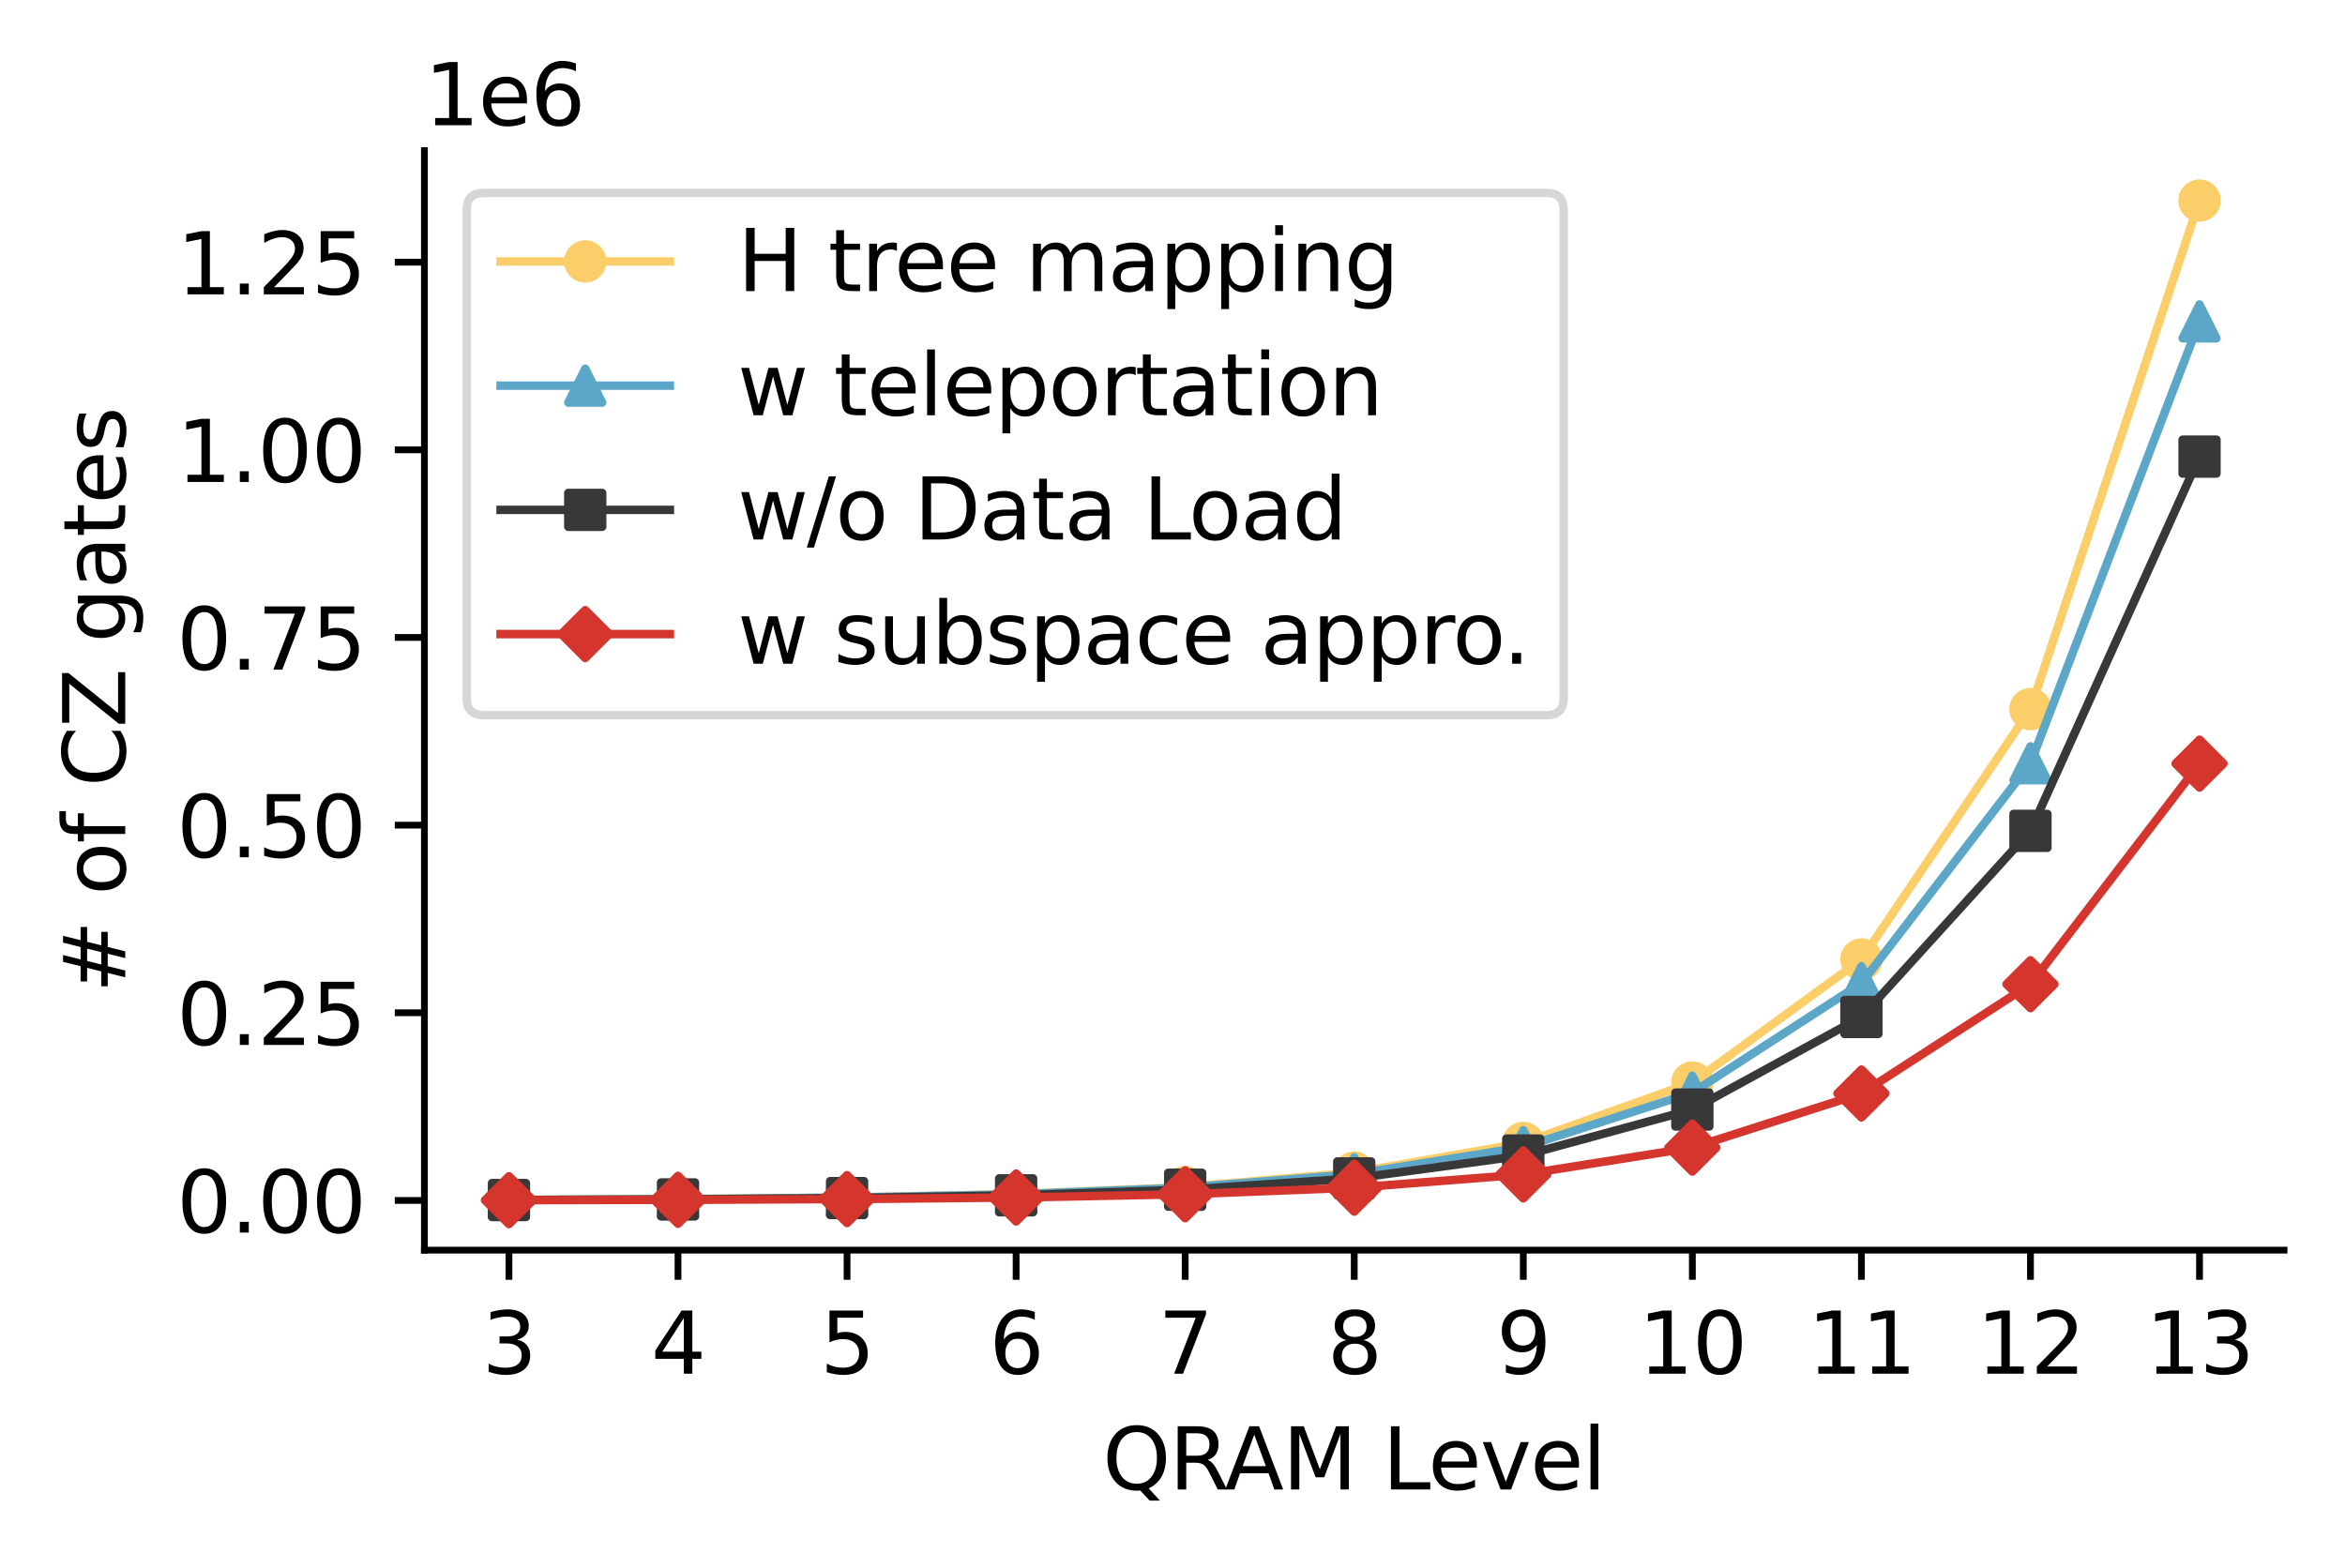 <?xml version="1.0" encoding="utf-8" standalone="no"?>
<!DOCTYPE svg PUBLIC "-//W3C//DTD SVG 1.1//EN"
  "http://www.w3.org/Graphics/SVG/1.1/DTD/svg11.dtd">
<svg xmlns:xlink="http://www.w3.org/1999/xlink" width="277.056pt" height="185.292pt" viewBox="0 0 277.056 185.292" xmlns="http://www.w3.org/2000/svg" version="1.1">
 <defs>
  <style type="text/css">*{stroke-linejoin: round; stroke-linecap: butt}</style>
 </defs>
 <g id="figure_1">
  <g id="patch_1">
   <path d="M 0 185.292 
L 277.056 185.292 
L 277.056 0 
L 0 0 
z
" style="fill: #ffffff"/>
  </g>
  <g id="axes_1">
   <g id="patch_2">
    <path d="M 50.144 147.736 
L 269.856 147.736 
L 269.856 17.798 
L 50.144 17.798 
z
" style="fill: #ffffff"/>
   </g>
   <g id="matplotlib.axis_1">
    <g id="xtick_1">
     <g id="line2d_1">
      <defs>
       <path id="mbb2bf34fdf" d="M 0 0 
L 0 3.5 
" style="stroke: #000000; stroke-width: 0.8"/>
      </defs>
      <g>
       <use xlink:href="#mbb2bf34fdf" x="60.131" y="147.736" style="stroke: #000000; stroke-width: 0.8"/>
      </g>
     </g>
     <g id="text_1">
      <!-- 3 -->
      <g transform="translate(56.949 162.334) scale(0.1 -0.1)">
       <defs>
        <path id="DejaVuSans-33" d="M 2597 2516 
Q 3050 2419 3304 2112 
Q 3559 1806 3559 1356 
Q 3559 666 3084 287 
Q 2609 -91 1734 -91 
Q 1441 -91 1130 -33 
Q 819 25 488 141 
L 488 750 
Q 750 597 1062 519 
Q 1375 441 1716 441 
Q 2309 441 2620 675 
Q 2931 909 2931 1356 
Q 2931 1769 2642 2001 
Q 2353 2234 1838 2234 
L 1294 2234 
L 1294 2753 
L 1863 2753 
Q 2328 2753 2575 2939 
Q 2822 3125 2822 3475 
Q 2822 3834 2567 4026 
Q 2313 4219 1838 4219 
Q 1578 4219 1281 4162 
Q 984 4106 628 3988 
L 628 4550 
Q 988 4650 1302 4700 
Q 1616 4750 1894 4750 
Q 2613 4750 3031 4423 
Q 3450 4097 3450 3541 
Q 3450 3153 3228 2886 
Q 3006 2619 2597 2516 
z
" transform="scale(0.016)"/>
       </defs>
       <use xlink:href="#DejaVuSans-33"/>
      </g>
     </g>
    </g>
    <g id="xtick_2">
     <g id="line2d_2">
      <g>
       <use xlink:href="#mbb2bf34fdf" x="80.105" y="147.736" style="stroke: #000000; stroke-width: 0.8"/>
      </g>
     </g>
     <g id="text_2">
      <!-- 4 -->
      <g transform="translate(76.923 162.334) scale(0.1 -0.1)">
       <defs>
        <path id="DejaVuSans-34" d="M 2419 4116 
L 825 1625 
L 2419 1625 
L 2419 4116 
z
M 2253 4666 
L 3047 4666 
L 3047 1625 
L 3713 1625 
L 3713 1100 
L 3047 1100 
L 3047 0 
L 2419 0 
L 2419 1100 
L 313 1100 
L 313 1709 
L 2253 4666 
z
" transform="scale(0.016)"/>
       </defs>
       <use xlink:href="#DejaVuSans-34"/>
      </g>
     </g>
    </g>
    <g id="xtick_3">
     <g id="line2d_3">
      <g>
       <use xlink:href="#mbb2bf34fdf" x="100.078" y="147.736" style="stroke: #000000; stroke-width: 0.8"/>
      </g>
     </g>
     <g id="text_3">
      <!-- 5 -->
      <g transform="translate(96.897 162.334) scale(0.1 -0.1)">
       <defs>
        <path id="DejaVuSans-35" d="M 691 4666 
L 3169 4666 
L 3169 4134 
L 1269 4134 
L 1269 2991 
Q 1406 3038 1543 3061 
Q 1681 3084 1819 3084 
Q 2600 3084 3056 2656 
Q 3513 2228 3513 1497 
Q 3513 744 3044 326 
Q 2575 -91 1722 -91 
Q 1428 -91 1123 -41 
Q 819 9 494 109 
L 494 744 
Q 775 591 1075 516 
Q 1375 441 1709 441 
Q 2250 441 2565 725 
Q 2881 1009 2881 1497 
Q 2881 1984 2565 2268 
Q 2250 2553 1709 2553 
Q 1456 2553 1204 2497 
Q 953 2441 691 2322 
L 691 4666 
z
" transform="scale(0.016)"/>
       </defs>
       <use xlink:href="#DejaVuSans-35"/>
      </g>
     </g>
    </g>
    <g id="xtick_4">
     <g id="line2d_4">
      <g>
       <use xlink:href="#mbb2bf34fdf" x="120.052" y="147.736" style="stroke: #000000; stroke-width: 0.8"/>
      </g>
     </g>
     <g id="text_4">
      <!-- 6 -->
      <g transform="translate(116.871 162.334) scale(0.1 -0.1)">
       <defs>
        <path id="DejaVuSans-36" d="M 2113 2584 
Q 1688 2584 1439 2293 
Q 1191 2003 1191 1497 
Q 1191 994 1439 701 
Q 1688 409 2113 409 
Q 2538 409 2786 701 
Q 3034 994 3034 1497 
Q 3034 2003 2786 2293 
Q 2538 2584 2113 2584 
z
M 3366 4563 
L 3366 3988 
Q 3128 4100 2886 4159 
Q 2644 4219 2406 4219 
Q 1781 4219 1451 3797 
Q 1122 3375 1075 2522 
Q 1259 2794 1537 2939 
Q 1816 3084 2150 3084 
Q 2853 3084 3261 2657 
Q 3669 2231 3669 1497 
Q 3669 778 3244 343 
Q 2819 -91 2113 -91 
Q 1303 -91 875 529 
Q 447 1150 447 2328 
Q 447 3434 972 4092 
Q 1497 4750 2381 4750 
Q 2619 4750 2861 4703 
Q 3103 4656 3366 4563 
z
" transform="scale(0.016)"/>
       </defs>
       <use xlink:href="#DejaVuSans-36"/>
      </g>
     </g>
    </g>
    <g id="xtick_5">
     <g id="line2d_5">
      <g>
       <use xlink:href="#mbb2bf34fdf" x="140.026" y="147.736" style="stroke: #000000; stroke-width: 0.8"/>
      </g>
     </g>
     <g id="text_5">
      <!-- 7 -->
      <g transform="translate(136.845 162.334) scale(0.1 -0.1)">
       <defs>
        <path id="DejaVuSans-37" d="M 525 4666 
L 3525 4666 
L 3525 4397 
L 1831 0 
L 1172 0 
L 2766 4134 
L 525 4134 
L 525 4666 
z
" transform="scale(0.016)"/>
       </defs>
       <use xlink:href="#DejaVuSans-37"/>
      </g>
     </g>
    </g>
    <g id="xtick_6">
     <g id="line2d_6">
      <g>
       <use xlink:href="#mbb2bf34fdf" x="160" y="147.736" style="stroke: #000000; stroke-width: 0.8"/>
      </g>
     </g>
     <g id="text_6">
      <!-- 8 -->
      <g transform="translate(156.819 162.334) scale(0.1 -0.1)">
       <defs>
        <path id="DejaVuSans-38" d="M 2034 2216 
Q 1584 2216 1326 1975 
Q 1069 1734 1069 1313 
Q 1069 891 1326 650 
Q 1584 409 2034 409 
Q 2484 409 2743 651 
Q 3003 894 3003 1313 
Q 3003 1734 2745 1975 
Q 2488 2216 2034 2216 
z
M 1403 2484 
Q 997 2584 770 2862 
Q 544 3141 544 3541 
Q 544 4100 942 4425 
Q 1341 4750 2034 4750 
Q 2731 4750 3128 4425 
Q 3525 4100 3525 3541 
Q 3525 3141 3298 2862 
Q 3072 2584 2669 2484 
Q 3125 2378 3379 2068 
Q 3634 1759 3634 1313 
Q 3634 634 3220 271 
Q 2806 -91 2034 -91 
Q 1263 -91 848 271 
Q 434 634 434 1313 
Q 434 1759 690 2068 
Q 947 2378 1403 2484 
z
M 1172 3481 
Q 1172 3119 1398 2916 
Q 1625 2713 2034 2713 
Q 2441 2713 2670 2916 
Q 2900 3119 2900 3481 
Q 2900 3844 2670 4047 
Q 2441 4250 2034 4250 
Q 1625 4250 1398 4047 
Q 1172 3844 1172 3481 
z
" transform="scale(0.016)"/>
       </defs>
       <use xlink:href="#DejaVuSans-38"/>
      </g>
     </g>
    </g>
    <g id="xtick_7">
     <g id="line2d_7">
      <g>
       <use xlink:href="#mbb2bf34fdf" x="179.974" y="147.736" style="stroke: #000000; stroke-width: 0.8"/>
      </g>
     </g>
     <g id="text_7">
      <!-- 9 -->
      <g transform="translate(176.793 162.334) scale(0.1 -0.1)">
       <defs>
        <path id="DejaVuSans-39" d="M 703 97 
L 703 672 
Q 941 559 1184 500 
Q 1428 441 1663 441 
Q 2288 441 2617 861 
Q 2947 1281 2994 2138 
Q 2813 1869 2534 1725 
Q 2256 1581 1919 1581 
Q 1219 1581 811 2004 
Q 403 2428 403 3163 
Q 403 3881 828 4315 
Q 1253 4750 1959 4750 
Q 2769 4750 3195 4129 
Q 3622 3509 3622 2328 
Q 3622 1225 3098 567 
Q 2575 -91 1691 -91 
Q 1453 -91 1209 -44 
Q 966 3 703 97 
z
M 1959 2075 
Q 2384 2075 2632 2365 
Q 2881 2656 2881 3163 
Q 2881 3666 2632 3958 
Q 2384 4250 1959 4250 
Q 1534 4250 1286 3958 
Q 1038 3666 1038 3163 
Q 1038 2656 1286 2365 
Q 1534 2075 1959 2075 
z
" transform="scale(0.016)"/>
       </defs>
       <use xlink:href="#DejaVuSans-39"/>
      </g>
     </g>
    </g>
    <g id="xtick_8">
     <g id="line2d_8">
      <g>
       <use xlink:href="#mbb2bf34fdf" x="199.948" y="147.736" style="stroke: #000000; stroke-width: 0.8"/>
      </g>
     </g>
     <g id="text_8">
      <!-- 10 -->
      <g transform="translate(193.585 162.334) scale(0.1 -0.1)">
       <defs>
        <path id="DejaVuSans-31" d="M 794 531 
L 1825 531 
L 1825 4091 
L 703 3866 
L 703 4441 
L 1819 4666 
L 2450 4666 
L 2450 531 
L 3481 531 
L 3481 0 
L 794 0 
L 794 531 
z
" transform="scale(0.016)"/>
        <path id="DejaVuSans-30" d="M 2034 4250 
Q 1547 4250 1301 3770 
Q 1056 3291 1056 2328 
Q 1056 1369 1301 889 
Q 1547 409 2034 409 
Q 2525 409 2770 889 
Q 3016 1369 3016 2328 
Q 3016 3291 2770 3770 
Q 2525 4250 2034 4250 
z
M 2034 4750 
Q 2819 4750 3233 4129 
Q 3647 3509 3647 2328 
Q 3647 1150 3233 529 
Q 2819 -91 2034 -91 
Q 1250 -91 836 529 
Q 422 1150 422 2328 
Q 422 3509 836 4129 
Q 1250 4750 2034 4750 
z
" transform="scale(0.016)"/>
       </defs>
       <use xlink:href="#DejaVuSans-31"/>
       <use xlink:href="#DejaVuSans-30" x="63.623"/>
      </g>
     </g>
    </g>
    <g id="xtick_9">
     <g id="line2d_9">
      <g>
       <use xlink:href="#mbb2bf34fdf" x="219.922" y="147.736" style="stroke: #000000; stroke-width: 0.8"/>
      </g>
     </g>
     <g id="text_9">
      <!-- 11 -->
      <g transform="translate(213.559 162.334) scale(0.1 -0.1)">
       <use xlink:href="#DejaVuSans-31"/>
       <use xlink:href="#DejaVuSans-31" x="63.623"/>
      </g>
     </g>
    </g>
    <g id="xtick_10">
     <g id="line2d_10">
      <g>
       <use xlink:href="#mbb2bf34fdf" x="239.895" y="147.736" style="stroke: #000000; stroke-width: 0.8"/>
      </g>
     </g>
     <g id="text_10">
      <!-- 12 -->
      <g transform="translate(233.533 162.334) scale(0.1 -0.1)">
       <defs>
        <path id="DejaVuSans-32" d="M 1228 531 
L 3431 531 
L 3431 0 
L 469 0 
L 469 531 
Q 828 903 1448 1529 
Q 2069 2156 2228 2338 
Q 2531 2678 2651 2914 
Q 2772 3150 2772 3378 
Q 2772 3750 2511 3984 
Q 2250 4219 1831 4219 
Q 1534 4219 1204 4116 
Q 875 4013 500 3803 
L 500 4441 
Q 881 4594 1212 4672 
Q 1544 4750 1819 4750 
Q 2544 4750 2975 4387 
Q 3406 4025 3406 3419 
Q 3406 3131 3298 2873 
Q 3191 2616 2906 2266 
Q 2828 2175 2409 1742 
Q 1991 1309 1228 531 
z
" transform="scale(0.016)"/>
       </defs>
       <use xlink:href="#DejaVuSans-31"/>
       <use xlink:href="#DejaVuSans-32" x="63.623"/>
      </g>
     </g>
    </g>
    <g id="xtick_11">
     <g id="line2d_11">
      <g>
       <use xlink:href="#mbb2bf34fdf" x="259.869" y="147.736" style="stroke: #000000; stroke-width: 0.8"/>
      </g>
     </g>
     <g id="text_11">
      <!-- 13 -->
      <g transform="translate(253.507 162.334) scale(0.1 -0.1)">
       <use xlink:href="#DejaVuSans-31"/>
       <use xlink:href="#DejaVuSans-33" x="63.623"/>
      </g>
     </g>
    </g>
    <g id="text_12">
     <!-- QRAM Level -->
     <g transform="translate(130.266 176.012) scale(0.1 -0.1)">
      <defs>
       <path id="DejaVuSans-51" d="M 2522 4238 
Q 1834 4238 1429 3725 
Q 1025 3213 1025 2328 
Q 1025 1447 1429 934 
Q 1834 422 2522 422 
Q 3209 422 3611 934 
Q 4013 1447 4013 2328 
Q 4013 3213 3611 3725 
Q 3209 4238 2522 4238 
z
M 3406 84 
L 4238 -825 
L 3475 -825 
L 2784 -78 
Q 2681 -84 2626 -87 
Q 2572 -91 2522 -91 
Q 1538 -91 948 567 
Q 359 1225 359 2328 
Q 359 3434 948 4092 
Q 1538 4750 2522 4750 
Q 3503 4750 4090 4092 
Q 4678 3434 4678 2328 
Q 4678 1516 4351 937 
Q 4025 359 3406 84 
z
" transform="scale(0.016)"/>
       <path id="DejaVuSans-52" d="M 2841 2188 
Q 3044 2119 3236 1894 
Q 3428 1669 3622 1275 
L 4263 0 
L 3584 0 
L 2988 1197 
Q 2756 1666 2539 1819 
Q 2322 1972 1947 1972 
L 1259 1972 
L 1259 0 
L 628 0 
L 628 4666 
L 2053 4666 
Q 2853 4666 3247 4331 
Q 3641 3997 3641 3322 
Q 3641 2881 3436 2590 
Q 3231 2300 2841 2188 
z
M 1259 4147 
L 1259 2491 
L 2053 2491 
Q 2509 2491 2742 2702 
Q 2975 2913 2975 3322 
Q 2975 3731 2742 3939 
Q 2509 4147 2053 4147 
L 1259 4147 
z
" transform="scale(0.016)"/>
       <path id="DejaVuSans-41" d="M 2188 4044 
L 1331 1722 
L 3047 1722 
L 2188 4044 
z
M 1831 4666 
L 2547 4666 
L 4325 0 
L 3669 0 
L 3244 1197 
L 1141 1197 
L 716 0 
L 50 0 
L 1831 4666 
z
" transform="scale(0.016)"/>
       <path id="DejaVuSans-4d" d="M 628 4666 
L 1569 4666 
L 2759 1491 
L 3956 4666 
L 4897 4666 
L 4897 0 
L 4281 0 
L 4281 4097 
L 3078 897 
L 2444 897 
L 1241 4097 
L 1241 0 
L 628 0 
L 628 4666 
z
" transform="scale(0.016)"/>
       <path id="DejaVuSans-20" transform="scale(0.016)"/>
       <path id="DejaVuSans-4c" d="M 628 4666 
L 1259 4666 
L 1259 531 
L 3531 531 
L 3531 0 
L 628 0 
L 628 4666 
z
" transform="scale(0.016)"/>
       <path id="DejaVuSans-65" d="M 3597 1894 
L 3597 1613 
L 953 1613 
Q 991 1019 1311 708 
Q 1631 397 2203 397 
Q 2534 397 2845 478 
Q 3156 559 3463 722 
L 3463 178 
Q 3153 47 2828 -22 
Q 2503 -91 2169 -91 
Q 1331 -91 842 396 
Q 353 884 353 1716 
Q 353 2575 817 3079 
Q 1281 3584 2069 3584 
Q 2775 3584 3186 3129 
Q 3597 2675 3597 1894 
z
M 3022 2063 
Q 3016 2534 2758 2815 
Q 2500 3097 2075 3097 
Q 1594 3097 1305 2825 
Q 1016 2553 972 2059 
L 3022 2063 
z
" transform="scale(0.016)"/>
       <path id="DejaVuSans-76" d="M 191 3500 
L 800 3500 
L 1894 563 
L 2988 3500 
L 3597 3500 
L 2284 0 
L 1503 0 
L 191 3500 
z
" transform="scale(0.016)"/>
       <path id="DejaVuSans-6c" d="M 603 4863 
L 1178 4863 
L 1178 0 
L 603 0 
L 603 4863 
z
" transform="scale(0.016)"/>
      </defs>
      <use xlink:href="#DejaVuSans-51"/>
      <use xlink:href="#DejaVuSans-52" x="78.711"/>
      <use xlink:href="#DejaVuSans-41" x="144.193"/>
      <use xlink:href="#DejaVuSans-4d" x="212.602"/>
      <use xlink:href="#DejaVuSans-20" x="298.881"/>
      <use xlink:href="#DejaVuSans-4c" x="330.668"/>
      <use xlink:href="#DejaVuSans-65" x="384.631"/>
      <use xlink:href="#DejaVuSans-76" x="446.154"/>
      <use xlink:href="#DejaVuSans-65" x="505.334"/>
      <use xlink:href="#DejaVuSans-6c" x="566.857"/>
     </g>
    </g>
   </g>
   <g id="matplotlib.axis_2">
    <g id="ytick_1">
     <g id="line2d_12">
      <defs>
       <path id="m3da42908f0" d="M 0 0 
L -3.5 0 
" style="stroke: #000000; stroke-width: 0.8"/>
      </defs>
      <g>
       <use xlink:href="#m3da42908f0" x="50.144" y="141.858" style="stroke: #000000; stroke-width: 0.8"/>
      </g>
     </g>
     <g id="text_13">
      <!-- 0.00 -->
      <g transform="translate(20.878 145.657) scale(0.1 -0.1)">
       <defs>
        <path id="DejaVuSans-2e" d="M 684 794 
L 1344 794 
L 1344 0 
L 684 0 
L 684 794 
z
" transform="scale(0.016)"/>
       </defs>
       <use xlink:href="#DejaVuSans-30"/>
       <use xlink:href="#DejaVuSans-2e" x="63.623"/>
       <use xlink:href="#DejaVuSans-30" x="95.41"/>
       <use xlink:href="#DejaVuSans-30" x="159.033"/>
      </g>
     </g>
    </g>
    <g id="ytick_2">
     <g id="line2d_13">
      <g>
       <use xlink:href="#m3da42908f0" x="50.144" y="119.683" style="stroke: #000000; stroke-width: 0.8"/>
      </g>
     </g>
     <g id="text_14">
      <!-- 0.25 -->
      <g transform="translate(20.878 123.482) scale(0.1 -0.1)">
       <use xlink:href="#DejaVuSans-30"/>
       <use xlink:href="#DejaVuSans-2e" x="63.623"/>
       <use xlink:href="#DejaVuSans-32" x="95.41"/>
       <use xlink:href="#DejaVuSans-35" x="159.033"/>
      </g>
     </g>
    </g>
    <g id="ytick_3">
     <g id="line2d_14">
      <g>
       <use xlink:href="#m3da42908f0" x="50.144" y="97.508" style="stroke: #000000; stroke-width: 0.8"/>
      </g>
     </g>
     <g id="text_15">
      <!-- 0.50 -->
      <g transform="translate(20.878 101.307) scale(0.1 -0.1)">
       <use xlink:href="#DejaVuSans-30"/>
       <use xlink:href="#DejaVuSans-2e" x="63.623"/>
       <use xlink:href="#DejaVuSans-35" x="95.41"/>
       <use xlink:href="#DejaVuSans-30" x="159.033"/>
      </g>
     </g>
    </g>
    <g id="ytick_4">
     <g id="line2d_15">
      <g>
       <use xlink:href="#m3da42908f0" x="50.144" y="75.332" style="stroke: #000000; stroke-width: 0.8"/>
      </g>
     </g>
     <g id="text_16">
      <!-- 0.75 -->
      <g transform="translate(20.878 79.132) scale(0.1 -0.1)">
       <use xlink:href="#DejaVuSans-30"/>
       <use xlink:href="#DejaVuSans-2e" x="63.623"/>
       <use xlink:href="#DejaVuSans-37" x="95.41"/>
       <use xlink:href="#DejaVuSans-35" x="159.033"/>
      </g>
     </g>
    </g>
    <g id="ytick_5">
     <g id="line2d_16">
      <g>
       <use xlink:href="#m3da42908f0" x="50.144" y="53.157" style="stroke: #000000; stroke-width: 0.8"/>
      </g>
     </g>
     <g id="text_17">
      <!-- 1.00 -->
      <g transform="translate(20.878 56.957) scale(0.1 -0.1)">
       <use xlink:href="#DejaVuSans-31"/>
       <use xlink:href="#DejaVuSans-2e" x="63.623"/>
       <use xlink:href="#DejaVuSans-30" x="95.41"/>
       <use xlink:href="#DejaVuSans-30" x="159.033"/>
      </g>
     </g>
    </g>
    <g id="ytick_6">
     <g id="line2d_17">
      <g>
       <use xlink:href="#m3da42908f0" x="50.144" y="30.982" style="stroke: #000000; stroke-width: 0.8"/>
      </g>
     </g>
     <g id="text_18">
      <!-- 1.25 -->
      <g transform="translate(20.878 34.782) scale(0.1 -0.1)">
       <use xlink:href="#DejaVuSans-31"/>
       <use xlink:href="#DejaVuSans-2e" x="63.623"/>
       <use xlink:href="#DejaVuSans-32" x="95.41"/>
       <use xlink:href="#DejaVuSans-35" x="159.033"/>
      </g>
     </g>
    </g>
    <g id="text_19">
     <!-- # of CZ gates -->
     <g transform="translate(14.798 117.34) rotate(-90) scale(0.1 -0.1)">
      <defs>
       <path id="DejaVuSans-23" d="M 3272 2816 
L 2363 2816 
L 2100 1772 
L 3016 1772 
L 3272 2816 
z
M 2803 4594 
L 2478 3297 
L 3391 3297 
L 3719 4594 
L 4219 4594 
L 3897 3297 
L 4872 3297 
L 4872 2816 
L 3775 2816 
L 3519 1772 
L 4513 1772 
L 4513 1294 
L 3397 1294 
L 3072 0 
L 2572 0 
L 2894 1294 
L 1978 1294 
L 1656 0 
L 1153 0 
L 1478 1294 
L 494 1294 
L 494 1772 
L 1594 1772 
L 1856 2816 
L 850 2816 
L 850 3297 
L 1978 3297 
L 2297 4594 
L 2803 4594 
z
" transform="scale(0.016)"/>
       <path id="DejaVuSans-6f" d="M 1959 3097 
Q 1497 3097 1228 2736 
Q 959 2375 959 1747 
Q 959 1119 1226 758 
Q 1494 397 1959 397 
Q 2419 397 2687 759 
Q 2956 1122 2956 1747 
Q 2956 2369 2687 2733 
Q 2419 3097 1959 3097 
z
M 1959 3584 
Q 2709 3584 3137 3096 
Q 3566 2609 3566 1747 
Q 3566 888 3137 398 
Q 2709 -91 1959 -91 
Q 1206 -91 779 398 
Q 353 888 353 1747 
Q 353 2609 779 3096 
Q 1206 3584 1959 3584 
z
" transform="scale(0.016)"/>
       <path id="DejaVuSans-66" d="M 2375 4863 
L 2375 4384 
L 1825 4384 
Q 1516 4384 1395 4259 
Q 1275 4134 1275 3809 
L 1275 3500 
L 2222 3500 
L 2222 3053 
L 1275 3053 
L 1275 0 
L 697 0 
L 697 3053 
L 147 3053 
L 147 3500 
L 697 3500 
L 697 3744 
Q 697 4328 969 4595 
Q 1241 4863 1831 4863 
L 2375 4863 
z
" transform="scale(0.016)"/>
       <path id="DejaVuSans-43" d="M 4122 4306 
L 4122 3641 
Q 3803 3938 3442 4084 
Q 3081 4231 2675 4231 
Q 1875 4231 1450 3742 
Q 1025 3253 1025 2328 
Q 1025 1406 1450 917 
Q 1875 428 2675 428 
Q 3081 428 3442 575 
Q 3803 722 4122 1019 
L 4122 359 
Q 3791 134 3420 21 
Q 3050 -91 2638 -91 
Q 1578 -91 968 557 
Q 359 1206 359 2328 
Q 359 3453 968 4101 
Q 1578 4750 2638 4750 
Q 3056 4750 3426 4639 
Q 3797 4528 4122 4306 
z
" transform="scale(0.016)"/>
       <path id="DejaVuSans-5a" d="M 359 4666 
L 4025 4666 
L 4025 4184 
L 1075 531 
L 4097 531 
L 4097 0 
L 288 0 
L 288 481 
L 3238 4134 
L 359 4134 
L 359 4666 
z
" transform="scale(0.016)"/>
       <path id="DejaVuSans-67" d="M 2906 1791 
Q 2906 2416 2648 2759 
Q 2391 3103 1925 3103 
Q 1463 3103 1205 2759 
Q 947 2416 947 1791 
Q 947 1169 1205 825 
Q 1463 481 1925 481 
Q 2391 481 2648 825 
Q 2906 1169 2906 1791 
z
M 3481 434 
Q 3481 -459 3084 -895 
Q 2688 -1331 1869 -1331 
Q 1566 -1331 1297 -1286 
Q 1028 -1241 775 -1147 
L 775 -588 
Q 1028 -725 1275 -790 
Q 1522 -856 1778 -856 
Q 2344 -856 2625 -561 
Q 2906 -266 2906 331 
L 2906 616 
Q 2728 306 2450 153 
Q 2172 0 1784 0 
Q 1141 0 747 490 
Q 353 981 353 1791 
Q 353 2603 747 3093 
Q 1141 3584 1784 3584 
Q 2172 3584 2450 3431 
Q 2728 3278 2906 2969 
L 2906 3500 
L 3481 3500 
L 3481 434 
z
" transform="scale(0.016)"/>
       <path id="DejaVuSans-61" d="M 2194 1759 
Q 1497 1759 1228 1600 
Q 959 1441 959 1056 
Q 959 750 1161 570 
Q 1363 391 1709 391 
Q 2188 391 2477 730 
Q 2766 1069 2766 1631 
L 2766 1759 
L 2194 1759 
z
M 3341 1997 
L 3341 0 
L 2766 0 
L 2766 531 
Q 2569 213 2275 61 
Q 1981 -91 1556 -91 
Q 1019 -91 701 211 
Q 384 513 384 1019 
Q 384 1609 779 1909 
Q 1175 2209 1959 2209 
L 2766 2209 
L 2766 2266 
Q 2766 2663 2505 2880 
Q 2244 3097 1772 3097 
Q 1472 3097 1187 3025 
Q 903 2953 641 2809 
L 641 3341 
Q 956 3463 1253 3523 
Q 1550 3584 1831 3584 
Q 2591 3584 2966 3190 
Q 3341 2797 3341 1997 
z
" transform="scale(0.016)"/>
       <path id="DejaVuSans-74" d="M 1172 4494 
L 1172 3500 
L 2356 3500 
L 2356 3053 
L 1172 3053 
L 1172 1153 
Q 1172 725 1289 603 
Q 1406 481 1766 481 
L 2356 481 
L 2356 0 
L 1766 0 
Q 1100 0 847 248 
Q 594 497 594 1153 
L 594 3053 
L 172 3053 
L 172 3500 
L 594 3500 
L 594 4494 
L 1172 4494 
z
" transform="scale(0.016)"/>
       <path id="DejaVuSans-73" d="M 2834 3397 
L 2834 2853 
Q 2591 2978 2328 3040 
Q 2066 3103 1784 3103 
Q 1356 3103 1142 2972 
Q 928 2841 928 2578 
Q 928 2378 1081 2264 
Q 1234 2150 1697 2047 
L 1894 2003 
Q 2506 1872 2764 1633 
Q 3022 1394 3022 966 
Q 3022 478 2636 193 
Q 2250 -91 1575 -91 
Q 1294 -91 989 -36 
Q 684 19 347 128 
L 347 722 
Q 666 556 975 473 
Q 1284 391 1588 391 
Q 1994 391 2212 530 
Q 2431 669 2431 922 
Q 2431 1156 2273 1281 
Q 2116 1406 1581 1522 
L 1381 1569 
Q 847 1681 609 1914 
Q 372 2147 372 2553 
Q 372 3047 722 3315 
Q 1072 3584 1716 3584 
Q 2034 3584 2315 3537 
Q 2597 3491 2834 3397 
z
" transform="scale(0.016)"/>
      </defs>
      <use xlink:href="#DejaVuSans-23"/>
      <use xlink:href="#DejaVuSans-20" x="83.789"/>
      <use xlink:href="#DejaVuSans-6f" x="115.576"/>
      <use xlink:href="#DejaVuSans-66" x="176.758"/>
      <use xlink:href="#DejaVuSans-20" x="211.963"/>
      <use xlink:href="#DejaVuSans-43" x="243.75"/>
      <use xlink:href="#DejaVuSans-5a" x="313.574"/>
      <use xlink:href="#DejaVuSans-20" x="382.08"/>
      <use xlink:href="#DejaVuSans-67" x="413.867"/>
      <use xlink:href="#DejaVuSans-61" x="477.344"/>
      <use xlink:href="#DejaVuSans-74" x="538.623"/>
      <use xlink:href="#DejaVuSans-65" x="577.832"/>
      <use xlink:href="#DejaVuSans-73" x="639.355"/>
     </g>
    </g>
    <g id="text_20">
     <!-- 1e6 -->
     <g transform="translate(50.144 14.798) scale(0.1 -0.1)">
      <use xlink:href="#DejaVuSans-31"/>
      <use xlink:href="#DejaVuSans-65" x="63.623"/>
      <use xlink:href="#DejaVuSans-36" x="125.146"/>
     </g>
    </g>
   </g>
   <g id="line2d_18">
    <path d="M 60.131 141.798 
L 80.105 141.706 
L 100.078 141.513 
L 120.052 141.109 
L 140.026 140.276 
L 160 138.564 
L 179.974 135.065 
L 199.948 127.922 
L 219.922 113.384 
L 239.895 83.799 
L 259.869 23.705 
" clip-path="url(#p92bbbd7d66)" style="fill: none; stroke: #fbce6a; stroke-linecap: square"/>
    <defs>
     <path id="m563ab22ce3" d="M 0 2 
C 0.53 2 1.039 1.789 1.414 1.414 
C 1.789 1.039 2 0.53 2 0 
C 2 -0.53 1.789 -1.039 1.414 -1.414 
C 1.039 -1.789 0.53 -2 0 -2 
C -0.53 -2 -1.039 -1.789 -1.414 -1.414 
C -1.789 -1.039 -2 -0.53 -2 0 
C -2 0.53 -1.789 1.039 -1.414 1.414 
C -1.039 1.789 -0.53 2 0 2 
z
" style="stroke: #fbce6a"/>
    </defs>
    <g clip-path="url(#p92bbbd7d66)">
     <use xlink:href="#m563ab22ce3" x="60.131" y="141.798" style="fill: #fbce6a; stroke: #fbce6a"/>
     <use xlink:href="#m563ab22ce3" x="80.105" y="141.706" style="fill: #fbce6a; stroke: #fbce6a"/>
     <use xlink:href="#m563ab22ce3" x="100.078" y="141.513" style="fill: #fbce6a; stroke: #fbce6a"/>
     <use xlink:href="#m563ab22ce3" x="120.052" y="141.109" style="fill: #fbce6a; stroke: #fbce6a"/>
     <use xlink:href="#m563ab22ce3" x="140.026" y="140.276" style="fill: #fbce6a; stroke: #fbce6a"/>
     <use xlink:href="#m563ab22ce3" x="160" y="138.564" style="fill: #fbce6a; stroke: #fbce6a"/>
     <use xlink:href="#m563ab22ce3" x="179.974" y="135.065" style="fill: #fbce6a; stroke: #fbce6a"/>
     <use xlink:href="#m563ab22ce3" x="199.948" y="127.922" style="fill: #fbce6a; stroke: #fbce6a"/>
     <use xlink:href="#m563ab22ce3" x="219.922" y="113.384" style="fill: #fbce6a; stroke: #fbce6a"/>
     <use xlink:href="#m563ab22ce3" x="239.895" y="83.799" style="fill: #fbce6a; stroke: #fbce6a"/>
     <use xlink:href="#m563ab22ce3" x="259.869" y="23.705" style="fill: #fbce6a; stroke: #fbce6a"/>
    </g>
   </g>
   <g id="line2d_19">
    <path d="M 60.131 141.798 
L 80.105 141.709 
L 100.078 141.521 
L 120.052 141.133 
L 140.026 140.347 
L 160 138.758 
L 179.974 135.559 
L 199.948 129.123 
L 219.922 116.188 
L 239.895 90.196 
L 259.869 37.978 
" clip-path="url(#p92bbbd7d66)" style="fill: none; stroke: #5ca7c7; stroke-linecap: square"/>
    <defs>
     <path id="mc1a66c0f62" d="M 0 -2 
L -2 2 
L 2 2 
z
" style="stroke: #5ca7c7; stroke-linejoin: miter"/>
    </defs>
    <g clip-path="url(#p92bbbd7d66)">
     <use xlink:href="#mc1a66c0f62" x="60.131" y="141.798" style="fill: #5ca7c7; stroke: #5ca7c7; stroke-linejoin: miter"/>
     <use xlink:href="#mc1a66c0f62" x="80.105" y="141.709" style="fill: #5ca7c7; stroke: #5ca7c7; stroke-linejoin: miter"/>
     <use xlink:href="#mc1a66c0f62" x="100.078" y="141.521" style="fill: #5ca7c7; stroke: #5ca7c7; stroke-linejoin: miter"/>
     <use xlink:href="#mc1a66c0f62" x="120.052" y="141.133" style="fill: #5ca7c7; stroke: #5ca7c7; stroke-linejoin: miter"/>
     <use xlink:href="#mc1a66c0f62" x="140.026" y="140.347" style="fill: #5ca7c7; stroke: #5ca7c7; stroke-linejoin: miter"/>
     <use xlink:href="#mc1a66c0f62" x="160" y="138.758" style="fill: #5ca7c7; stroke: #5ca7c7; stroke-linejoin: miter"/>
     <use xlink:href="#mc1a66c0f62" x="179.974" y="135.559" style="fill: #5ca7c7; stroke: #5ca7c7; stroke-linejoin: miter"/>
     <use xlink:href="#mc1a66c0f62" x="199.948" y="129.123" style="fill: #5ca7c7; stroke: #5ca7c7; stroke-linejoin: miter"/>
     <use xlink:href="#mc1a66c0f62" x="219.922" y="116.188" style="fill: #5ca7c7; stroke: #5ca7c7; stroke-linejoin: miter"/>
     <use xlink:href="#mc1a66c0f62" x="239.895" y="90.196" style="fill: #5ca7c7; stroke: #5ca7c7; stroke-linejoin: miter"/>
     <use xlink:href="#mc1a66c0f62" x="259.869" y="37.978" style="fill: #5ca7c7; stroke: #5ca7c7; stroke-linejoin: miter"/>
    </g>
   </g>
   <g id="line2d_20">
    <path d="M 60.131 141.81 
L 80.105 141.736 
L 100.078 141.58 
L 120.052 141.255 
L 140.026 140.593 
L 160 139.254 
L 179.974 136.554 
L 199.948 131.118 
L 219.922 120.181 
L 239.895 98.186 
L 259.869 53.96 
" clip-path="url(#p92bbbd7d66)" style="fill: none; stroke: #383838; stroke-linecap: square"/>
    <defs>
     <path id="m97e1180090" d="M -2 2 
L 2 2 
L 2 -2 
L -2 -2 
z
" style="stroke: #383838; stroke-linejoin: miter"/>
    </defs>
    <g clip-path="url(#p92bbbd7d66)">
     <use xlink:href="#m97e1180090" x="60.131" y="141.81" style="fill: #383838; stroke: #383838; stroke-linejoin: miter"/>
     <use xlink:href="#m97e1180090" x="80.105" y="141.736" style="fill: #383838; stroke: #383838; stroke-linejoin: miter"/>
     <use xlink:href="#m97e1180090" x="100.078" y="141.58" style="fill: #383838; stroke: #383838; stroke-linejoin: miter"/>
     <use xlink:href="#m97e1180090" x="120.052" y="141.255" style="fill: #383838; stroke: #383838; stroke-linejoin: miter"/>
     <use xlink:href="#m97e1180090" x="140.026" y="140.593" style="fill: #383838; stroke: #383838; stroke-linejoin: miter"/>
     <use xlink:href="#m97e1180090" x="160" y="139.254" style="fill: #383838; stroke: #383838; stroke-linejoin: miter"/>
     <use xlink:href="#m97e1180090" x="179.974" y="136.554" style="fill: #383838; stroke: #383838; stroke-linejoin: miter"/>
     <use xlink:href="#m97e1180090" x="199.948" y="131.118" style="fill: #383838; stroke: #383838; stroke-linejoin: miter"/>
     <use xlink:href="#m97e1180090" x="219.922" y="120.181" style="fill: #383838; stroke: #383838; stroke-linejoin: miter"/>
     <use xlink:href="#m97e1180090" x="239.895" y="98.186" style="fill: #383838; stroke: #383838; stroke-linejoin: miter"/>
     <use xlink:href="#m97e1180090" x="259.869" y="53.96" style="fill: #383838; stroke: #383838; stroke-linejoin: miter"/>
    </g>
   </g>
   <g id="line2d_21">
    <path d="M 60.131 141.83 
L 80.105 141.788 
L 100.078 141.699 
L 120.052 141.512 
L 140.026 141.13 
L 160 140.356 
L 179.974 138.788 
L 199.948 135.619 
L 219.922 129.22 
L 239.895 116.304 
L 259.869 90.24 
" clip-path="url(#p92bbbd7d66)" style="fill: none; stroke: #d4352d; stroke-linecap: square"/>
    <defs>
     <path id="m35fc6f0d78" d="M 0 2.828 
L 2.828 0 
L 0 -2.828 
L -2.828 0 
z
" style="stroke: #d4352d; stroke-linejoin: miter"/>
    </defs>
    <g clip-path="url(#p92bbbd7d66)">
     <use xlink:href="#m35fc6f0d78" x="60.131" y="141.83" style="fill: #d4352d; stroke: #d4352d; stroke-linejoin: miter"/>
     <use xlink:href="#m35fc6f0d78" x="80.105" y="141.788" style="fill: #d4352d; stroke: #d4352d; stroke-linejoin: miter"/>
     <use xlink:href="#m35fc6f0d78" x="100.078" y="141.699" style="fill: #d4352d; stroke: #d4352d; stroke-linejoin: miter"/>
     <use xlink:href="#m35fc6f0d78" x="120.052" y="141.512" style="fill: #d4352d; stroke: #d4352d; stroke-linejoin: miter"/>
     <use xlink:href="#m35fc6f0d78" x="140.026" y="141.13" style="fill: #d4352d; stroke: #d4352d; stroke-linejoin: miter"/>
     <use xlink:href="#m35fc6f0d78" x="160" y="140.356" style="fill: #d4352d; stroke: #d4352d; stroke-linejoin: miter"/>
     <use xlink:href="#m35fc6f0d78" x="179.974" y="138.788" style="fill: #d4352d; stroke: #d4352d; stroke-linejoin: miter"/>
     <use xlink:href="#m35fc6f0d78" x="199.948" y="135.619" style="fill: #d4352d; stroke: #d4352d; stroke-linejoin: miter"/>
     <use xlink:href="#m35fc6f0d78" x="219.922" y="129.22" style="fill: #d4352d; stroke: #d4352d; stroke-linejoin: miter"/>
     <use xlink:href="#m35fc6f0d78" x="239.895" y="116.304" style="fill: #d4352d; stroke: #d4352d; stroke-linejoin: miter"/>
     <use xlink:href="#m35fc6f0d78" x="259.869" y="90.24" style="fill: #d4352d; stroke: #d4352d; stroke-linejoin: miter"/>
    </g>
   </g>
   <g id="patch_3">
    <path d="M 50.144 147.736 
L 50.144 17.798 
" style="fill: none; stroke: #000000; stroke-width: 0.8; stroke-linejoin: miter; stroke-linecap: square"/>
   </g>
   <g id="patch_4">
    <path d="M 50.144 147.736 
L 269.856 147.736 
" style="fill: none; stroke: #000000; stroke-width: 0.8; stroke-linejoin: miter; stroke-linecap: square"/>
   </g>
   <g id="legend_1">
    <g id="patch_5">
     <path d="M 57.144 84.511 
L 182.744 84.511 
Q 184.744 84.511 184.744 82.511 
L 184.744 24.798 
Q 184.744 22.798 182.744 22.798 
L 57.144 22.798 
Q 55.144 22.798 55.144 24.798 
L 55.144 82.511 
Q 55.144 84.511 57.144 84.511 
z
" style="fill: #ffffff; opacity: 0.8; stroke: #cccccc; stroke-linejoin: miter"/>
    </g>
    <g id="line2d_22">
     <path d="M 59.144 30.897 
L 69.144 30.897 
L 79.144 30.897 
" style="fill: none; stroke: #fbce6a; stroke-linecap: square"/>
     <g>
      <use xlink:href="#m563ab22ce3" x="69.144" y="30.897" style="fill: #fbce6a; stroke: #fbce6a"/>
     </g>
    </g>
    <g id="text_21">
     <!-- H tree mapping -->
     <g transform="translate(87.144 34.397) scale(0.1 -0.1)">
      <defs>
       <path id="DejaVuSans-48" d="M 628 4666 
L 1259 4666 
L 1259 2753 
L 3553 2753 
L 3553 4666 
L 4184 4666 
L 4184 0 
L 3553 0 
L 3553 2222 
L 1259 2222 
L 1259 0 
L 628 0 
L 628 4666 
z
" transform="scale(0.016)"/>
       <path id="DejaVuSans-72" d="M 2631 2963 
Q 2534 3019 2420 3045 
Q 2306 3072 2169 3072 
Q 1681 3072 1420 2755 
Q 1159 2438 1159 1844 
L 1159 0 
L 581 0 
L 581 3500 
L 1159 3500 
L 1159 2956 
Q 1341 3275 1631 3429 
Q 1922 3584 2338 3584 
Q 2397 3584 2469 3576 
Q 2541 3569 2628 3553 
L 2631 2963 
z
" transform="scale(0.016)"/>
       <path id="DejaVuSans-6d" d="M 3328 2828 
Q 3544 3216 3844 3400 
Q 4144 3584 4550 3584 
Q 5097 3584 5394 3201 
Q 5691 2819 5691 2113 
L 5691 0 
L 5113 0 
L 5113 2094 
Q 5113 2597 4934 2840 
Q 4756 3084 4391 3084 
Q 3944 3084 3684 2787 
Q 3425 2491 3425 1978 
L 3425 0 
L 2847 0 
L 2847 2094 
Q 2847 2600 2669 2842 
Q 2491 3084 2119 3084 
Q 1678 3084 1418 2786 
Q 1159 2488 1159 1978 
L 1159 0 
L 581 0 
L 581 3500 
L 1159 3500 
L 1159 2956 
Q 1356 3278 1631 3431 
Q 1906 3584 2284 3584 
Q 2666 3584 2933 3390 
Q 3200 3197 3328 2828 
z
" transform="scale(0.016)"/>
       <path id="DejaVuSans-70" d="M 1159 525 
L 1159 -1331 
L 581 -1331 
L 581 3500 
L 1159 3500 
L 1159 2969 
Q 1341 3281 1617 3432 
Q 1894 3584 2278 3584 
Q 2916 3584 3314 3078 
Q 3713 2572 3713 1747 
Q 3713 922 3314 415 
Q 2916 -91 2278 -91 
Q 1894 -91 1617 61 
Q 1341 213 1159 525 
z
M 3116 1747 
Q 3116 2381 2855 2742 
Q 2594 3103 2138 3103 
Q 1681 3103 1420 2742 
Q 1159 2381 1159 1747 
Q 1159 1113 1420 752 
Q 1681 391 2138 391 
Q 2594 391 2855 752 
Q 3116 1113 3116 1747 
z
" transform="scale(0.016)"/>
       <path id="DejaVuSans-69" d="M 603 3500 
L 1178 3500 
L 1178 0 
L 603 0 
L 603 3500 
z
M 603 4863 
L 1178 4863 
L 1178 4134 
L 603 4134 
L 603 4863 
z
" transform="scale(0.016)"/>
       <path id="DejaVuSans-6e" d="M 3513 2113 
L 3513 0 
L 2938 0 
L 2938 2094 
Q 2938 2591 2744 2837 
Q 2550 3084 2163 3084 
Q 1697 3084 1428 2787 
Q 1159 2491 1159 1978 
L 1159 0 
L 581 0 
L 581 3500 
L 1159 3500 
L 1159 2956 
Q 1366 3272 1645 3428 
Q 1925 3584 2291 3584 
Q 2894 3584 3203 3211 
Q 3513 2838 3513 2113 
z
" transform="scale(0.016)"/>
      </defs>
      <use xlink:href="#DejaVuSans-48"/>
      <use xlink:href="#DejaVuSans-20" x="75.195"/>
      <use xlink:href="#DejaVuSans-74" x="106.982"/>
      <use xlink:href="#DejaVuSans-72" x="146.191"/>
      <use xlink:href="#DejaVuSans-65" x="185.055"/>
      <use xlink:href="#DejaVuSans-65" x="246.578"/>
      <use xlink:href="#DejaVuSans-20" x="308.102"/>
      <use xlink:href="#DejaVuSans-6d" x="339.889"/>
      <use xlink:href="#DejaVuSans-61" x="437.301"/>
      <use xlink:href="#DejaVuSans-70" x="498.58"/>
      <use xlink:href="#DejaVuSans-70" x="562.057"/>
      <use xlink:href="#DejaVuSans-69" x="625.533"/>
      <use xlink:href="#DejaVuSans-6e" x="653.316"/>
      <use xlink:href="#DejaVuSans-67" x="716.695"/>
     </g>
    </g>
    <g id="line2d_23">
     <path d="M 59.144 45.575 
L 69.144 45.575 
L 79.144 45.575 
" style="fill: none; stroke: #5ca7c7; stroke-linecap: square"/>
     <g>
      <use xlink:href="#mc1a66c0f62" x="69.144" y="45.575" style="fill: #5ca7c7; stroke: #5ca7c7; stroke-linejoin: miter"/>
     </g>
    </g>
    <g id="text_22">
     <!-- w teleportation -->
     <g transform="translate(87.144 49.075) scale(0.1 -0.1)">
      <defs>
       <path id="DejaVuSans-77" d="M 269 3500 
L 844 3500 
L 1563 769 
L 2278 3500 
L 2956 3500 
L 3675 769 
L 4391 3500 
L 4966 3500 
L 4050 0 
L 3372 0 
L 2619 2869 
L 1863 0 
L 1184 0 
L 269 3500 
z
" transform="scale(0.016)"/>
      </defs>
      <use xlink:href="#DejaVuSans-77"/>
      <use xlink:href="#DejaVuSans-20" x="81.787"/>
      <use xlink:href="#DejaVuSans-74" x="113.574"/>
      <use xlink:href="#DejaVuSans-65" x="152.783"/>
      <use xlink:href="#DejaVuSans-6c" x="214.307"/>
      <use xlink:href="#DejaVuSans-65" x="242.09"/>
      <use xlink:href="#DejaVuSans-70" x="303.613"/>
      <use xlink:href="#DejaVuSans-6f" x="367.09"/>
      <use xlink:href="#DejaVuSans-72" x="428.271"/>
      <use xlink:href="#DejaVuSans-74" x="469.385"/>
      <use xlink:href="#DejaVuSans-61" x="508.594"/>
      <use xlink:href="#DejaVuSans-74" x="569.873"/>
      <use xlink:href="#DejaVuSans-69" x="609.082"/>
      <use xlink:href="#DejaVuSans-6f" x="636.865"/>
      <use xlink:href="#DejaVuSans-6e" x="698.047"/>
     </g>
    </g>
    <g id="line2d_24">
     <path d="M 59.144 60.253 
L 69.144 60.253 
L 79.144 60.253 
" style="fill: none; stroke: #383838; stroke-linecap: square"/>
     <g>
      <use xlink:href="#m97e1180090" x="69.144" y="60.253" style="fill: #383838; stroke: #383838; stroke-linejoin: miter"/>
     </g>
    </g>
    <g id="text_23">
     <!-- w/o Data Load -->
     <g transform="translate(87.144 63.753) scale(0.1 -0.1)">
      <defs>
       <path id="DejaVuSans-2f" d="M 1625 4666 
L 2156 4666 
L 531 -594 
L 0 -594 
L 1625 4666 
z
" transform="scale(0.016)"/>
       <path id="DejaVuSans-44" d="M 1259 4147 
L 1259 519 
L 2022 519 
Q 2988 519 3436 956 
Q 3884 1394 3884 2338 
Q 3884 3275 3436 3711 
Q 2988 4147 2022 4147 
L 1259 4147 
z
M 628 4666 
L 1925 4666 
Q 3281 4666 3915 4102 
Q 4550 3538 4550 2338 
Q 4550 1131 3912 565 
Q 3275 0 1925 0 
L 628 0 
L 628 4666 
z
" transform="scale(0.016)"/>
       <path id="DejaVuSans-64" d="M 2906 2969 
L 2906 4863 
L 3481 4863 
L 3481 0 
L 2906 0 
L 2906 525 
Q 2725 213 2448 61 
Q 2172 -91 1784 -91 
Q 1150 -91 751 415 
Q 353 922 353 1747 
Q 353 2572 751 3078 
Q 1150 3584 1784 3584 
Q 2172 3584 2448 3432 
Q 2725 3281 2906 2969 
z
M 947 1747 
Q 947 1113 1208 752 
Q 1469 391 1925 391 
Q 2381 391 2643 752 
Q 2906 1113 2906 1747 
Q 2906 2381 2643 2742 
Q 2381 3103 1925 3103 
Q 1469 3103 1208 2742 
Q 947 2381 947 1747 
z
" transform="scale(0.016)"/>
      </defs>
      <use xlink:href="#DejaVuSans-77"/>
      <use xlink:href="#DejaVuSans-2f" x="81.787"/>
      <use xlink:href="#DejaVuSans-6f" x="115.479"/>
      <use xlink:href="#DejaVuSans-20" x="176.66"/>
      <use xlink:href="#DejaVuSans-44" x="208.447"/>
      <use xlink:href="#DejaVuSans-61" x="285.449"/>
      <use xlink:href="#DejaVuSans-74" x="346.729"/>
      <use xlink:href="#DejaVuSans-61" x="385.938"/>
      <use xlink:href="#DejaVuSans-20" x="447.217"/>
      <use xlink:href="#DejaVuSans-4c" x="479.004"/>
      <use xlink:href="#DejaVuSans-6f" x="532.967"/>
      <use xlink:href="#DejaVuSans-61" x="594.148"/>
      <use xlink:href="#DejaVuSans-64" x="655.428"/>
     </g>
    </g>
    <g id="line2d_25">
     <path d="M 59.144 74.931 
L 69.144 74.931 
L 79.144 74.931 
" style="fill: none; stroke: #d4352d; stroke-linecap: square"/>
     <g>
      <use xlink:href="#m35fc6f0d78" x="69.144" y="74.931" style="fill: #d4352d; stroke: #d4352d; stroke-linejoin: miter"/>
     </g>
    </g>
    <g id="text_24">
     <!-- w subspace appro. -->
     <g transform="translate(87.144 78.431) scale(0.1 -0.1)">
      <defs>
       <path id="DejaVuSans-75" d="M 544 1381 
L 544 3500 
L 1119 3500 
L 1119 1403 
Q 1119 906 1312 657 
Q 1506 409 1894 409 
Q 2359 409 2629 706 
Q 2900 1003 2900 1516 
L 2900 3500 
L 3475 3500 
L 3475 0 
L 2900 0 
L 2900 538 
Q 2691 219 2414 64 
Q 2138 -91 1772 -91 
Q 1169 -91 856 284 
Q 544 659 544 1381 
z
M 1991 3584 
L 1991 3584 
z
" transform="scale(0.016)"/>
       <path id="DejaVuSans-62" d="M 3116 1747 
Q 3116 2381 2855 2742 
Q 2594 3103 2138 3103 
Q 1681 3103 1420 2742 
Q 1159 2381 1159 1747 
Q 1159 1113 1420 752 
Q 1681 391 2138 391 
Q 2594 391 2855 752 
Q 3116 1113 3116 1747 
z
M 1159 2969 
Q 1341 3281 1617 3432 
Q 1894 3584 2278 3584 
Q 2916 3584 3314 3078 
Q 3713 2572 3713 1747 
Q 3713 922 3314 415 
Q 2916 -91 2278 -91 
Q 1894 -91 1617 61 
Q 1341 213 1159 525 
L 1159 0 
L 581 0 
L 581 4863 
L 1159 4863 
L 1159 2969 
z
" transform="scale(0.016)"/>
       <path id="DejaVuSans-63" d="M 3122 3366 
L 3122 2828 
Q 2878 2963 2633 3030 
Q 2388 3097 2138 3097 
Q 1578 3097 1268 2742 
Q 959 2388 959 1747 
Q 959 1106 1268 751 
Q 1578 397 2138 397 
Q 2388 397 2633 464 
Q 2878 531 3122 666 
L 3122 134 
Q 2881 22 2623 -34 
Q 2366 -91 2075 -91 
Q 1284 -91 818 406 
Q 353 903 353 1747 
Q 353 2603 823 3093 
Q 1294 3584 2113 3584 
Q 2378 3584 2631 3529 
Q 2884 3475 3122 3366 
z
" transform="scale(0.016)"/>
      </defs>
      <use xlink:href="#DejaVuSans-77"/>
      <use xlink:href="#DejaVuSans-20" x="81.787"/>
      <use xlink:href="#DejaVuSans-73" x="113.574"/>
      <use xlink:href="#DejaVuSans-75" x="165.674"/>
      <use xlink:href="#DejaVuSans-62" x="229.053"/>
      <use xlink:href="#DejaVuSans-73" x="292.529"/>
      <use xlink:href="#DejaVuSans-70" x="344.629"/>
      <use xlink:href="#DejaVuSans-61" x="408.105"/>
      <use xlink:href="#DejaVuSans-63" x="469.385"/>
      <use xlink:href="#DejaVuSans-65" x="524.365"/>
      <use xlink:href="#DejaVuSans-20" x="585.889"/>
      <use xlink:href="#DejaVuSans-61" x="617.676"/>
      <use xlink:href="#DejaVuSans-70" x="678.955"/>
      <use xlink:href="#DejaVuSans-70" x="742.432"/>
      <use xlink:href="#DejaVuSans-72" x="805.908"/>
      <use xlink:href="#DejaVuSans-6f" x="844.771"/>
      <use xlink:href="#DejaVuSans-2e" x="904.203"/>
     </g>
    </g>
   </g>
  </g>
 </g>
 <defs>
  <clipPath id="p92bbbd7d66">
   <rect x="50.144" y="17.798" width="219.713" height="129.938"/>
  </clipPath>
 </defs>
</svg>
